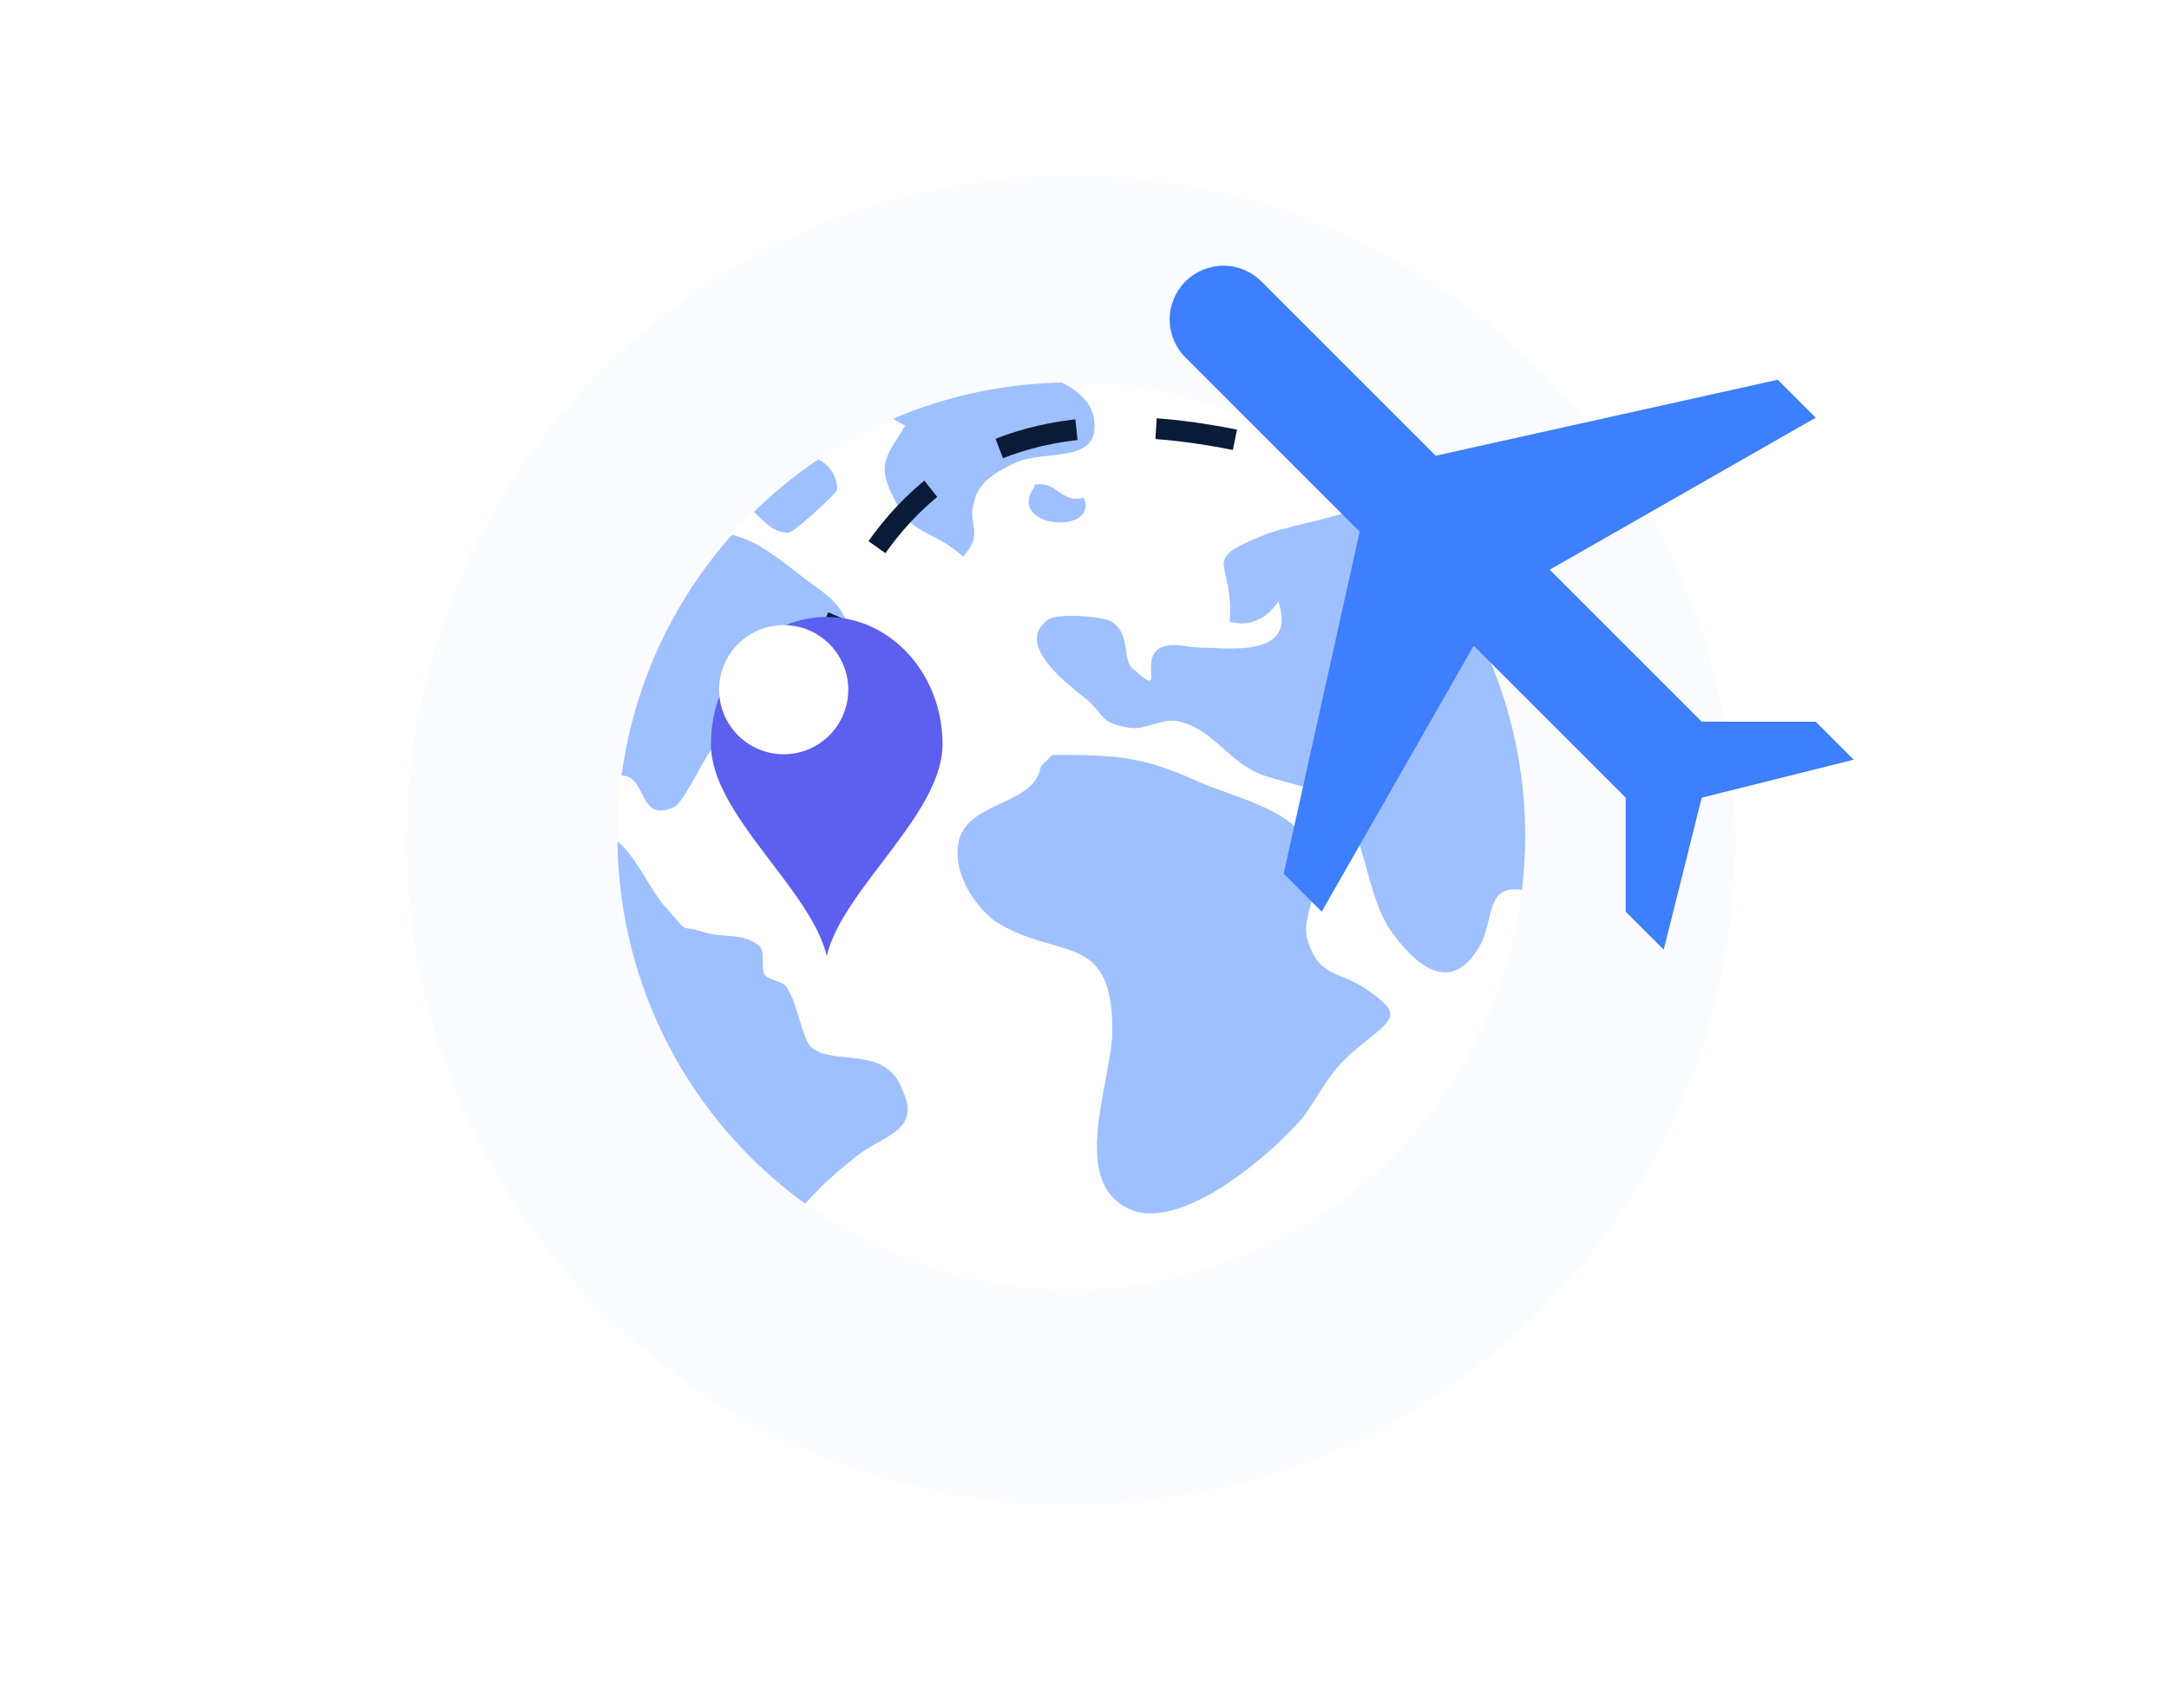 <svg width="80" height="63" viewBox="0 0 80 63" fill="none" xmlns="http://www.w3.org/2000/svg">
<g id="use case">
<g id="use case img">
<circle id="Ellipse 2389" opacity="0.15" cx="39.5" cy="31.002" r="24.5" fill="#E6EEFF"/>
<g id="Group 110863">
<g id="Group 10985">
<g id="Group 10983">
<path id="Vector" d="M56.253 30.846C56.254 34.157 55.272 37.395 53.432 40.148C51.593 42.901 48.978 45.047 45.919 46.315C42.859 47.582 39.493 47.914 36.245 47.268C32.997 46.621 30.014 45.027 27.673 42.685C25.331 40.344 23.737 37.36 23.091 34.112C22.445 30.864 22.777 27.498 24.045 24.439C25.312 21.38 27.459 18.765 30.212 16.926C32.966 15.086 36.203 14.105 39.514 14.105C43.954 14.106 48.212 15.87 51.351 19.009C54.49 22.149 56.253 26.406 56.253 30.846Z" fill="white"/>
<path id="Vector_2" d="M38.387 28.279C38.174 29.655 35.956 29.545 35.428 30.812C35.007 31.976 35.852 33.349 36.697 33.982C39.02 35.46 41.025 34.3 41.025 37.996C41.025 39.897 39.344 43.699 41.767 44.648C43.774 45.388 47.153 42.326 48.104 41.164C48.842 40.108 49.053 39.473 50.11 38.629C51.377 37.573 51.8 37.467 50.428 36.516C49.371 35.778 48.631 36.094 48.209 34.616C47.997 33.876 48.737 32.714 48.527 31.864C48.209 29.857 45.675 29.539 43.878 28.694C41.978 27.85 40.821 27.85 38.809 27.85L38.387 28.279Z" fill="#9FC0FF"/>
<path id="Vector_3" d="M50.778 18.461C49.621 19.06 47.816 19.329 46.829 19.658C44.078 20.714 45.56 20.609 45.351 22.933C46.09 23.142 46.727 22.827 47.146 22.191C47.886 24.306 45.244 23.89 44.295 23.89C43.766 23.89 43.344 23.679 42.815 23.89C41.971 24.313 43.027 25.792 41.865 24.735C41.336 24.419 41.76 23.468 41.02 22.94C40.703 22.729 39.013 22.622 38.696 22.835C37.429 23.679 39.118 25.052 40.072 25.792C40.81 26.424 40.494 26.636 41.656 26.848C42.287 26.953 42.922 26.424 43.558 26.636C44.824 26.953 45.353 28.221 46.725 28.644C48.407 29.172 49.259 29.066 50 30.757C50.422 31.812 50.528 32.974 51.162 34.136C52.217 35.72 53.59 36.776 54.646 34.769C55.105 33.749 54.843 32.647 56.135 32.826C56.213 32.171 56.253 31.513 56.255 30.853C56.258 28.52 55.773 26.211 54.83 24.077C53.887 21.942 52.507 20.029 50.778 18.461Z" fill="#9FC0FF"/>
<path id="Vector_4" d="M29.907 38.62C29.589 38.303 29.379 36.938 29.063 36.509C28.956 36.192 28.428 36.192 28.218 35.98C28.005 35.663 28.323 35.029 27.899 34.818C27.268 34.396 26.632 34.607 25.999 34.396C24.943 34.079 25.472 34.501 24.623 33.55C23.997 32.91 23.538 31.669 22.773 31.037C22.802 33.651 23.443 36.222 24.645 38.544C25.848 40.865 27.578 42.872 29.697 44.403C30.241 43.795 30.841 43.238 31.488 42.74C32.438 41.896 34.024 41.789 33.284 40.205C32.653 38.514 30.752 39.36 29.907 38.62Z" fill="#9FC0FF"/>
<path id="Vector_5" d="M29.928 21.531C28.905 20.767 28.038 19.967 26.998 19.73C24.784 22.217 23.366 25.311 22.926 28.611C23.883 28.611 23.52 30.388 24.857 29.772C25.175 29.665 25.913 28.081 26.233 27.657C26.866 27.026 30.88 25.546 29.084 24.6C29.295 24.283 29.507 24.178 29.929 24.072C30.14 24.707 30.457 25.129 31.091 25.233C31.512 23.328 31.512 22.589 29.928 21.531Z" fill="#9FC0FF"/>
<path id="Vector_6" d="M29.078 19.652C29.291 19.652 30.876 18.173 30.876 18.069C30.88 17.835 30.816 17.605 30.693 17.406C30.569 17.207 30.392 17.048 30.18 16.947C29.33 17.519 28.535 18.168 27.805 18.887C28.207 19.244 28.49 19.652 29.078 19.652Z" fill="#9FC0FF"/>
<path id="Vector_7" d="M39.163 14.112C37.022 14.153 34.908 14.606 32.938 15.445C33.091 15.539 33.233 15.63 33.383 15.705C32.669 16.895 32.273 17.132 33.065 18.558C33.621 19.744 34.49 19.585 35.522 20.536C36.314 19.665 35.675 19.347 35.916 18.558C36.069 17.763 36.789 17.369 37.502 17.051C38.61 16.577 40.59 17.132 40.353 15.468C40.276 14.892 39.822 14.438 39.163 14.112Z" fill="#9FC0FF"/>
<path id="Vector_8" d="M38.157 17.881C39.028 17.729 39.108 18.594 39.979 18.357C40.534 19.783 37.048 19.467 38.157 17.959V17.881Z" fill="#9FC0FF"/>
</g>
</g>
</g>
<path id="Ellipse 2344" d="M29.883 25.497C33.846 12.264 44.248 14.892 55.918 19.598" stroke="#091B36" stroke-width="0.767" stroke-linejoin="round" stroke-dasharray="2.94 2.94"/>
<path id="Path 38800" d="M43.721 10.383C43.349 10.755 43.141 11.259 43.141 11.785C43.141 12.31 43.349 12.815 43.721 13.186L50.149 19.614L47.346 32.23L48.748 33.632L54.354 23.82L59.961 29.426L59.961 33.632L61.363 35.033L62.765 29.426L68.371 28.025L66.97 26.623L62.765 26.623L57.158 21.016L66.97 15.409L65.568 14.008L52.953 16.811L46.525 10.383C46.153 10.011 45.648 9.802 45.123 9.802C44.597 9.802 44.093 10.011 43.721 10.383Z" fill="#3D7FFC"/>
<g id="Group 10998">
<g id="Ellipse 2048" filter="url(#filter0_dd_8288_32876)">
<path d="M33.16 25.849C33.16 28.441 29.457 31.202 28.889 33.667C28.318 31.202 24.617 28.441 24.617 25.849C24.617 23.256 26.529 21.155 28.889 21.155C31.247 21.155 33.16 23.256 33.16 25.849Z" fill="#5D5FEF"/>
</g>
<circle id="Ellipse 2345" cx="28.905" cy="25.442" r="2.382" fill="white"/>
</g>
</g>
</g>
<defs>
<filter id="filter0_dd_8288_32876" x="22.372" y="18.91" width="15.599" height="19.567" filterUnits="userSpaceOnUse" color-interpolation-filters="sRGB">
<feFlood flood-opacity="0" result="BackgroundImageFix"/>
<feColorMatrix in="SourceAlpha" type="matrix" values="0 0 0 0 0 0 0 0 0 0 0 0 0 0 0 0 0 0 127 0" result="hardAlpha"/>
<feOffset dx="1.604" dy="1.604"/>
<feGaussianBlur stdDeviation="1.604"/>
<feColorMatrix type="matrix" values="0 0 0 0 0 0 0 0 0 0.297 0 0 0 0 0.859 0 0 0 0.08 0"/>
<feBlend mode="normal" in2="BackgroundImageFix" result="effect1_dropShadow_8288_32876"/>
<feColorMatrix in="SourceAlpha" type="matrix" values="0 0 0 0 0 0 0 0 0 0 0 0 0 0 0 0 0 0 127 0" result="hardAlpha"/>
<feOffset/>
<feGaussianBlur stdDeviation="1.122"/>
<feComposite in2="hardAlpha" operator="out"/>
<feColorMatrix type="matrix" values="0 0 0 0 0.035 0 0 0 0 0.105 0 0 0 0 0.212 0 0 0 0.07 0"/>
<feBlend mode="normal" in2="effect1_dropShadow_8288_32876" result="effect2_dropShadow_8288_32876"/>
<feBlend mode="normal" in="SourceGraphic" in2="effect2_dropShadow_8288_32876" result="shape"/>
</filter>
</defs>
</svg>
